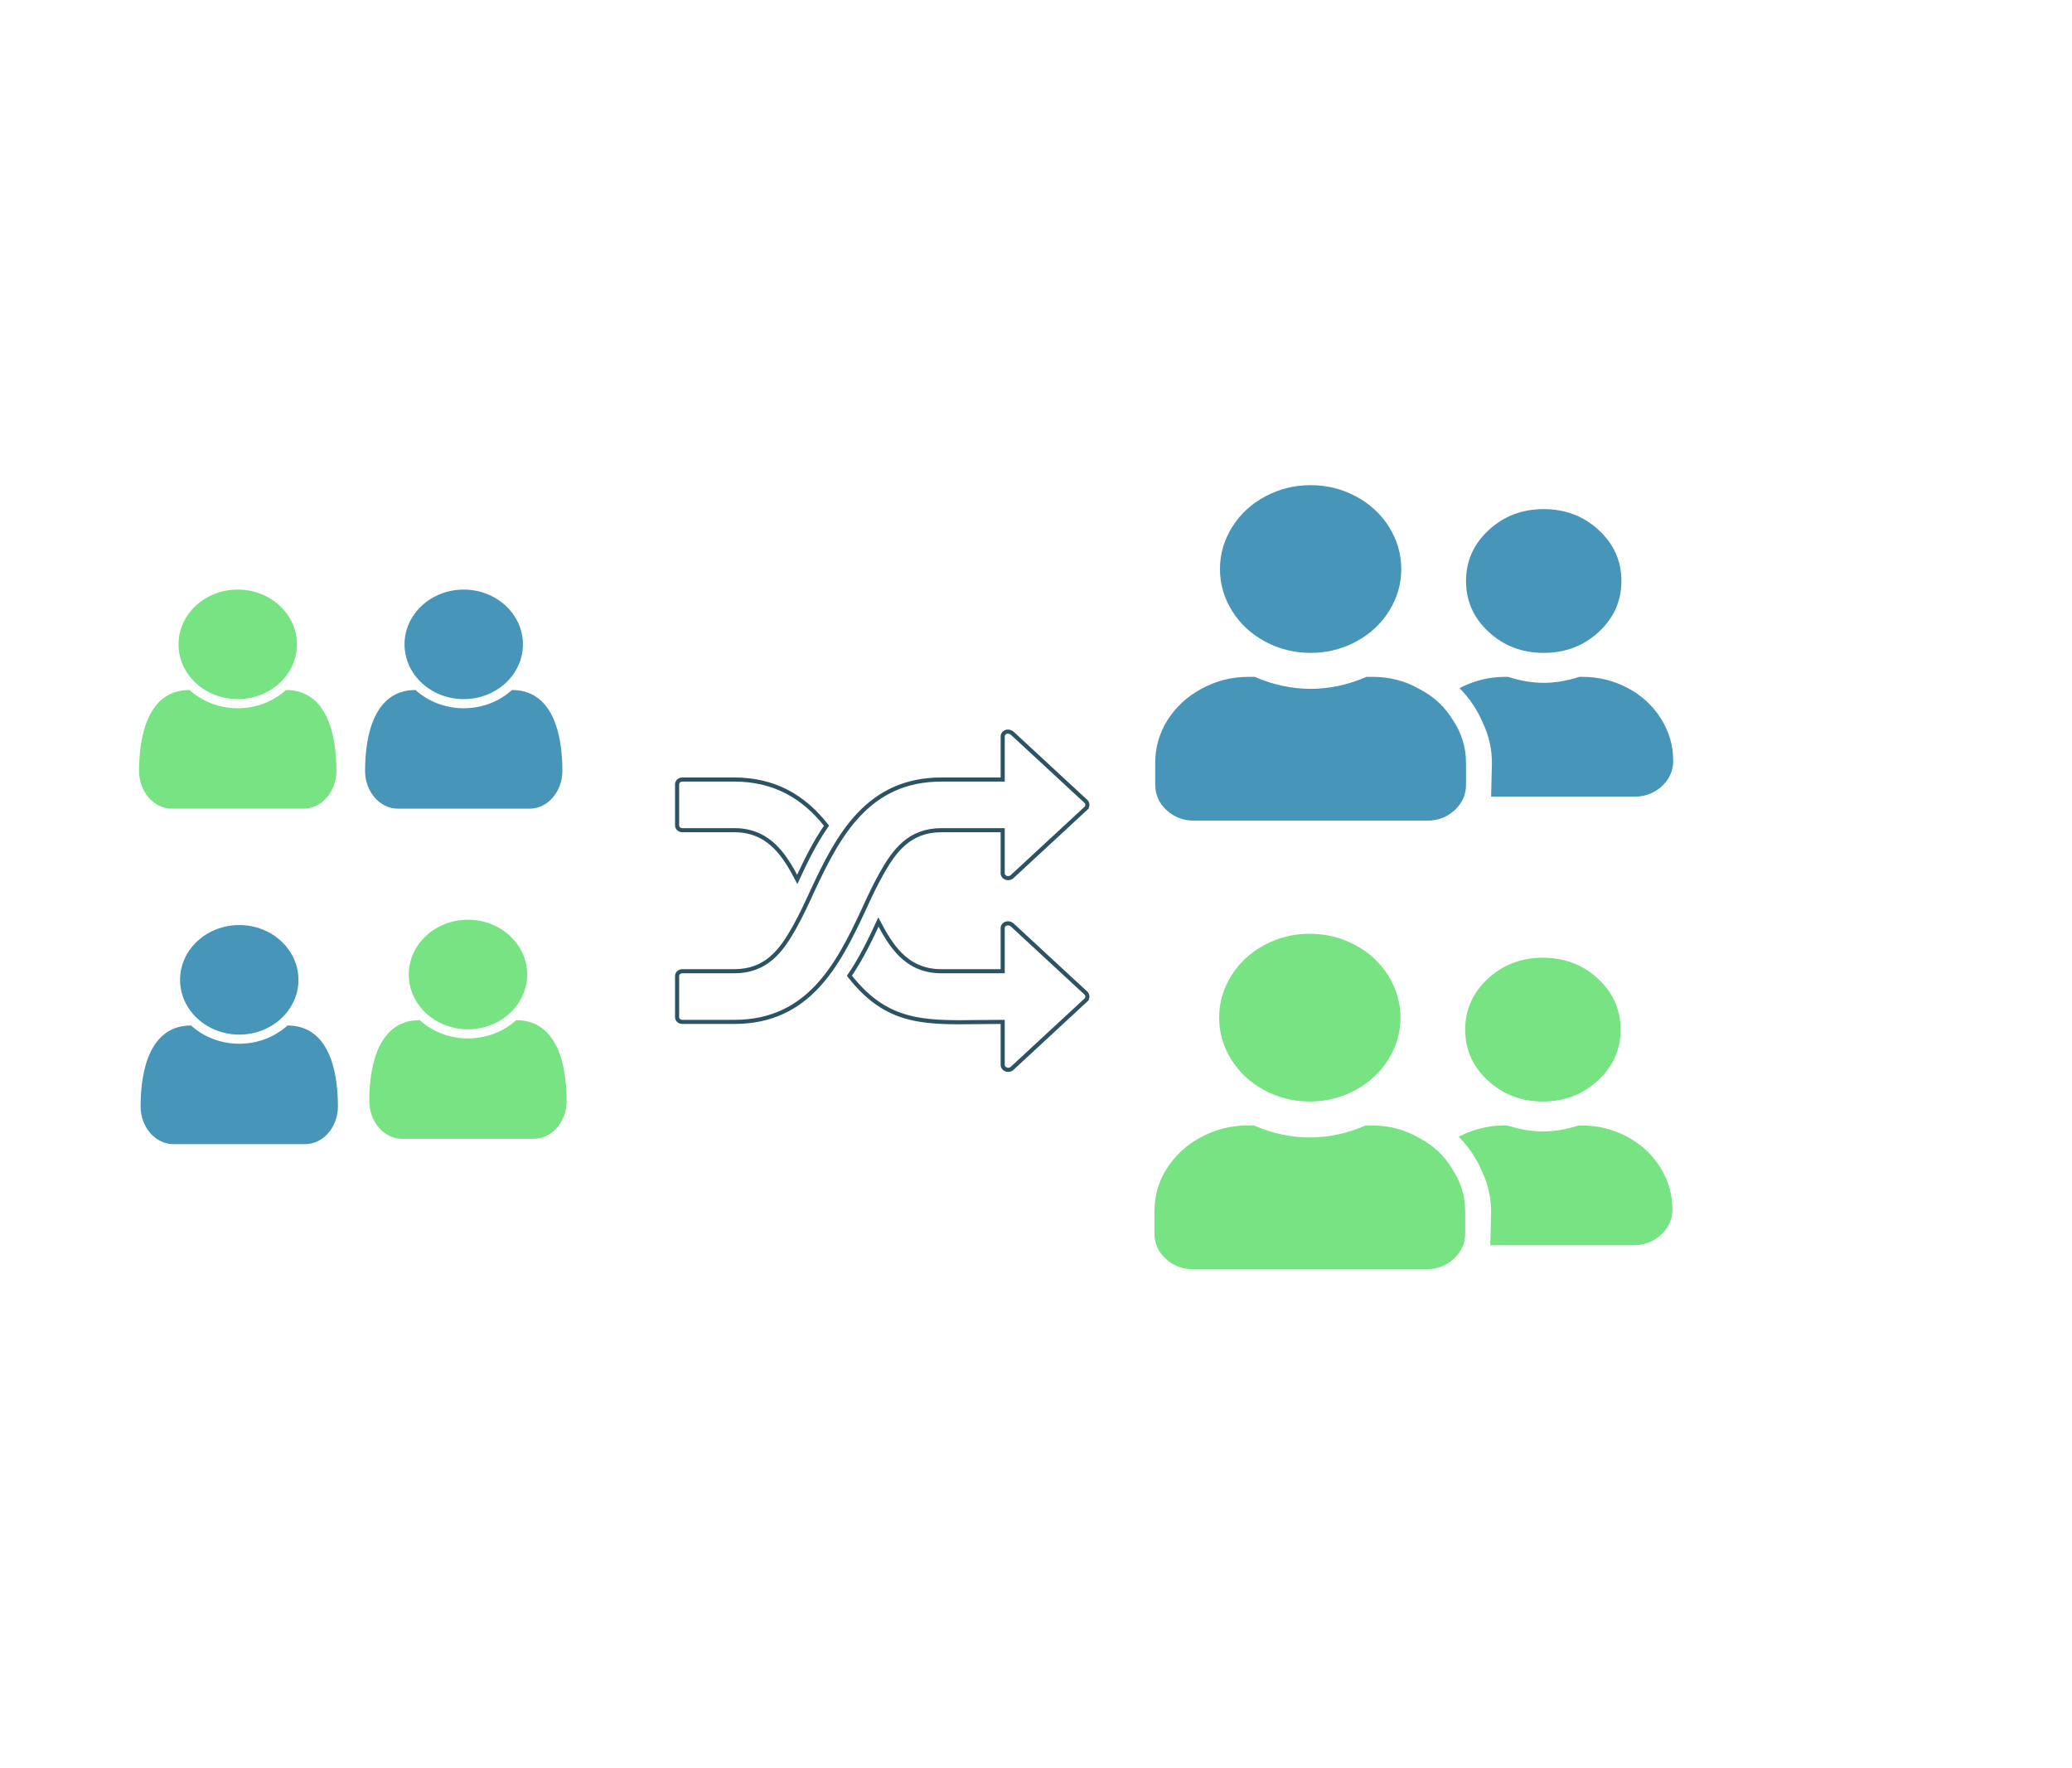 <svg width="504" height="430" viewBox="0 0 504 430" fill="none" xmlns="http://www.w3.org/2000/svg">
<path d="M318.8 158.798C322.737 158.798 326.413 157.888 329.825 156.067C333.237 154.244 335.928 151.755 337.897 148.599C339.866 145.442 340.85 142.042 340.85 138.399C340.85 134.756 339.866 131.357 337.897 128.2C335.928 125.043 333.237 122.553 329.825 120.732C326.413 118.911 322.737 118 318.8 118C314.863 118 311.187 118.911 307.775 120.732C304.363 122.553 301.672 125.043 299.703 128.2C297.734 131.357 296.75 134.756 296.75 138.399C296.75 142.042 297.734 145.442 299.703 148.599C301.672 151.755 304.363 154.244 307.775 156.067C311.187 157.888 314.863 158.798 318.8 158.798ZM333.959 164.627H332.384C327.922 166.569 323.393 167.541 318.8 167.541C314.207 167.541 309.678 166.569 305.216 164.627H303.641C299.572 164.627 295.766 165.598 292.222 167.541C288.809 169.362 286.053 171.912 283.953 175.19C281.984 178.348 281 181.808 281 185.572V190.854C281 193.282 281.918 195.347 283.757 197.046C285.593 198.747 287.825 199.596 290.45 199.596H347.15C349.775 199.596 352.007 198.747 353.843 197.046C355.682 195.347 356.6 193.282 356.6 190.854V185.572C356.6 181.808 355.55 178.348 353.45 175.19C351.482 171.912 348.725 169.362 345.182 167.541C341.768 165.598 338.028 164.627 333.959 164.627ZM375.5 158.798C380.75 158.798 385.213 157.099 388.887 153.698C392.563 150.299 394.4 146.17 394.4 141.313C394.4 136.456 392.563 132.328 388.887 128.928C385.213 125.528 380.75 123.828 375.5 123.828C370.25 123.828 365.787 125.528 362.113 128.928C358.437 132.328 356.6 136.456 356.6 141.313C356.6 146.17 358.437 150.299 362.113 153.698C365.787 157.099 370.25 158.798 375.5 158.798ZM384.95 164.627H384.163C381.143 165.598 378.257 166.084 375.5 166.084C372.743 166.084 369.857 165.598 366.837 164.627H366.05C362.243 164.627 358.568 165.537 355.025 167.358C357.518 169.908 359.422 172.762 360.734 175.919C362.178 178.954 362.9 182.172 362.9 185.572L362.703 193.768H397.55C400.175 193.768 402.407 192.918 404.243 191.218C406.082 189.519 407 187.454 407 185.026C407 181.384 406.016 177.982 404.047 174.826C402.078 171.67 399.387 169.18 395.975 167.358C392.563 165.537 388.887 164.627 384.95 164.627Z" fill="#4796B9"/>
<path d="M318.6 267.907C322.537 267.907 326.213 266.996 329.625 265.175C333.037 263.353 335.728 260.863 337.697 257.707C339.666 254.551 340.65 251.15 340.65 247.507C340.65 243.865 339.666 240.464 337.697 237.308C335.728 234.152 333.037 231.662 329.625 229.84C326.213 228.019 322.537 227.108 318.6 227.108C314.663 227.108 310.987 228.019 307.575 229.84C304.163 231.662 301.472 234.152 299.503 237.308C297.534 240.464 296.55 243.865 296.55 247.507C296.55 251.15 297.534 254.551 299.503 257.707C301.472 260.863 304.163 263.353 307.575 265.175C310.987 266.996 314.663 267.907 318.6 267.907ZM333.759 273.735H332.184C327.722 275.678 323.193 276.649 318.6 276.649C314.007 276.649 309.478 275.678 305.016 273.735H303.441C299.372 273.735 295.566 274.706 292.022 276.649C288.609 278.47 285.853 281.02 283.753 284.298C281.784 287.456 280.8 290.917 280.8 294.681V299.962C280.8 302.391 281.718 304.455 283.557 306.155C285.393 307.855 287.625 308.705 290.25 308.705H346.95C349.575 308.705 351.807 307.855 353.643 306.155C355.482 304.455 356.4 302.391 356.4 299.962V294.681C356.4 290.917 355.35 287.456 353.25 284.298C351.282 281.02 348.525 278.47 344.982 276.649C341.568 274.706 337.828 273.735 333.759 273.735ZM375.3 267.907C380.55 267.907 385.013 266.207 388.687 262.806C392.363 259.408 394.2 255.279 394.2 250.422C394.2 245.565 392.363 241.436 388.687 238.037C385.013 234.636 380.55 232.937 375.3 232.937C370.05 232.937 365.587 234.636 361.913 238.037C358.237 241.436 356.4 245.565 356.4 250.422C356.4 255.279 358.237 259.408 361.913 262.806C365.587 266.207 370.05 267.907 375.3 267.907ZM384.75 273.735H383.963C380.943 274.706 378.057 275.192 375.3 275.192C372.543 275.192 369.657 274.706 366.637 273.735H365.85C362.043 273.735 358.368 274.645 354.825 276.466C357.318 279.017 359.222 281.87 360.534 285.028C361.978 288.062 362.7 291.281 362.7 294.681L362.503 302.876H397.35C399.975 302.876 402.207 302.027 404.043 300.326C405.882 298.627 406.8 296.562 406.8 294.134C406.8 290.492 405.816 287.091 403.847 283.934C401.878 280.778 399.187 278.289 395.775 276.466C392.363 274.645 388.687 273.735 384.75 273.735Z" fill="#78E383"/>
<path d="M137.828 267.792C137.828 258.669 135.391 248.122 125.565 248.122C122.529 250.863 118.403 252.562 113.828 252.562C109.253 252.562 105.128 250.863 102.091 248.122C92.266 248.122 89.828 258.669 89.828 267.792C89.828 272.857 93.428 276.986 97.816 276.986H129.841C134.229 276.986 137.828 272.857 137.828 267.792ZM128.228 237.02C128.228 229.666 121.778 223.699 113.828 223.699C105.878 223.699 99.428 229.666 99.428 237.02C99.428 244.375 105.878 250.342 113.828 250.342C121.778 250.342 128.228 244.375 128.228 237.02Z" fill="#78E383"/>
<path d="M82.2 269.087C82.2 259.964 79.762 249.417 69.938 249.417C66.9 252.158 62.775 253.857 58.2 253.857C53.625 253.857 49.5 252.158 46.462 249.417C36.638 249.417 34.2 259.964 34.2 269.087C34.2 274.152 37.8 278.282 42.188 278.282H74.213C78.6 278.282 82.2 274.152 82.2 269.087ZM72.6 238.315C72.6 230.961 66.15 224.994 58.2 224.994C50.25 224.994 43.8 230.961 43.8 238.315C43.8 245.67 50.25 251.637 58.2 251.637C66.15 251.637 72.6 245.67 72.6 238.315Z" fill="#4796B9"/>
<path d="M81.828 187.491C81.828 178.367 79.391 167.821 69.566 167.821C66.528 170.561 62.403 172.261 57.828 172.261C53.253 172.261 49.128 170.561 46.091 167.821C36.266 167.821 33.828 178.367 33.828 187.491C33.828 192.556 37.428 196.685 41.816 196.685H73.841C78.228 196.685 81.828 192.556 81.828 187.491ZM72.228 156.718C72.228 149.364 65.778 143.397 57.828 143.397C49.878 143.397 43.428 149.364 43.428 156.718C43.428 164.074 49.878 170.041 57.828 170.041C65.778 170.041 72.228 164.074 72.228 156.718Z" fill="#78E383"/>
<path d="M136.8 187.491C136.8 178.367 134.363 167.821 124.538 167.821C121.5 170.561 117.375 172.261 112.8 172.261C108.225 172.261 104.1 170.561 101.062 167.821C91.238 167.821 88.8 178.367 88.8 187.491C88.8 192.556 92.4 196.685 96.788 196.685H128.812C133.2 196.685 136.8 192.556 136.8 187.491ZM127.201 156.718C127.201 149.364 120.749 143.397 112.8 143.397C104.85 143.397 98.4 149.364 98.4 156.718C98.4 164.074 104.85 170.041 112.8 170.041C120.749 170.041 127.201 164.074 127.201 156.718Z" fill="#4796B9"/>
<path d="M213.671 224.266C215.169 227.113 216.808 229.952 219.007 232.144C221.461 234.589 224.608 236.225 229 236.225H243.399H243.899V235.725V225.734C243.899 225.109 244.426 224.568 245.2 224.568C245.556 224.568 245.894 224.711 246.224 224.969L264.154 241.556C264.375 241.761 264.5 242.089 264.5 242.386C264.5 242.683 264.375 243.01 264.154 243.215L264.493 243.582L264.154 243.215L246.154 259.869C245.929 260.077 245.555 260.203 245.2 260.203C244.482 260.203 243.899 259.61 243.899 259.038V249.047V248.547H243.399C241.537 248.547 239.761 248.569 238.059 248.59C232.079 248.665 227.025 248.728 222.436 247.777C216.684 246.584 211.673 243.793 206.613 237.32C209.436 233.177 211.603 228.737 213.671 224.266ZM243.399 189.598H243.899V189.098V179.107C243.899 178.483 244.426 177.941 245.2 177.941C245.556 177.941 245.894 178.084 246.224 178.343L264.154 194.929C264.375 195.134 264.5 195.463 264.5 195.759C264.5 196.056 264.375 196.384 264.154 196.589L264.493 196.956L264.154 196.589L246.154 213.242C245.929 213.451 245.555 213.577 245.2 213.577C244.472 213.577 243.899 213.027 243.899 212.411V202.42V201.92H243.399H229C225.139 201.92 222.268 203.148 219.964 205.11C217.678 207.057 215.969 209.713 214.389 212.532L214.389 212.532C212.747 215.465 211.333 218.499 209.984 221.465C206.859 228.183 203.5 234.954 198.67 240.051C193.861 245.127 187.59 248.547 178.6 248.547H166C165.226 248.547 164.7 248.007 164.7 247.381V237.39C164.7 236.766 165.226 236.225 166 236.225H178.6C182.461 236.225 185.332 234.997 187.636 233.035C189.922 231.088 191.632 228.433 193.212 225.614L193.212 225.614C194.853 222.681 196.266 219.647 197.617 216.679C200.741 209.962 204.1 203.191 208.93 198.093C213.739 193.018 220.01 189.598 229 189.598H243.399ZM178.6 189.598C188.307 189.598 195.474 193.717 201.042 200.823C198.169 204.969 195.998 209.41 193.928 213.88C192.431 211.033 190.792 208.193 188.593 206.002C186.14 203.557 182.993 201.92 178.6 201.92H166C165.226 201.92 164.7 201.38 164.7 200.755V190.764C164.7 190.139 165.226 189.598 166 189.598H178.6Z" stroke="#2C5364"/>
</svg>
